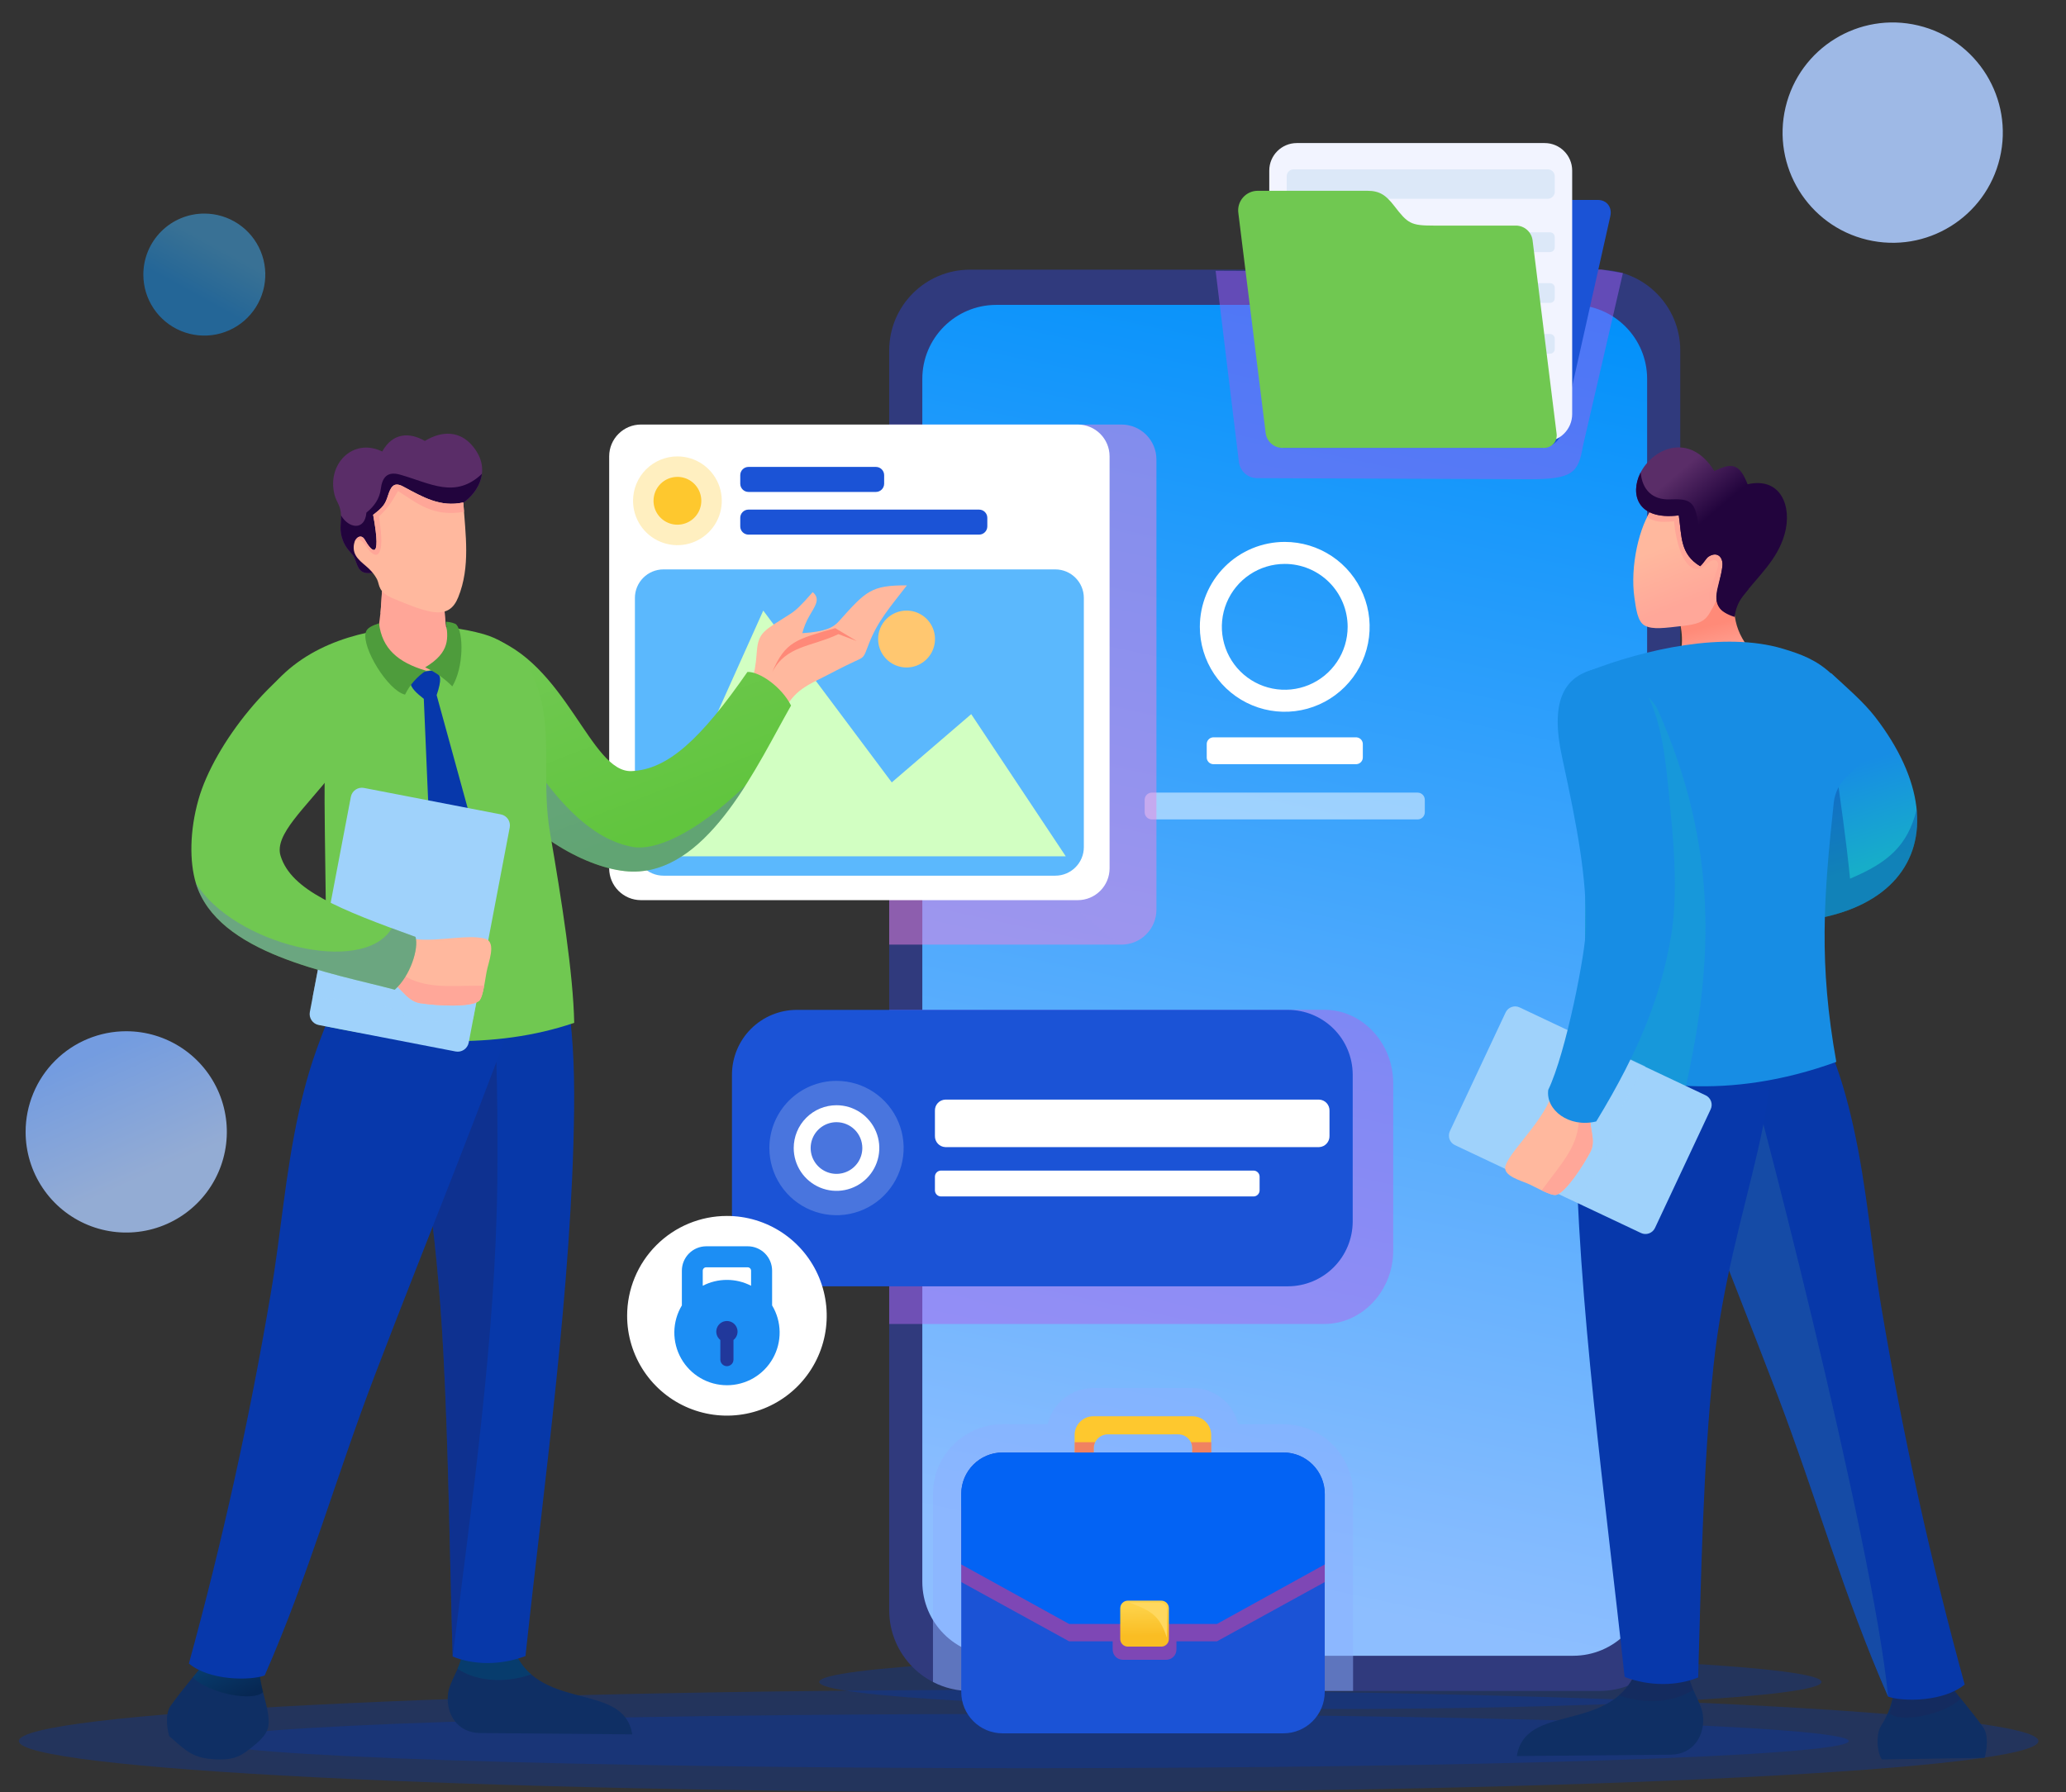<svg width="189" height="164" viewBox="0 0 189 164" fill="none" xmlns="http://www.w3.org/2000/svg">
<rect x="0" y="0" width="189" height="164" fill="#333333" stroke="none"/>
<path style="mix-blend-mode:multiply" opacity="0.35" fill-rule="evenodd" clip-rule="evenodd" d="M94.102 154.628C145.12 154.628 186.479 156.726 186.479 159.314C186.479 161.901 145.126 164 94.102 164C43.078 164 1.723 161.901 1.723 159.314C1.723 156.726 43.082 154.628 94.102 154.628Z" fill="#0738A9"/>
<path style="mix-blend-mode:multiply" opacity="0.35" fill-rule="evenodd" clip-rule="evenodd" d="M94.102 156.833C135.534 156.833 169.129 157.944 169.129 159.314C169.129 160.683 135.54 161.795 94.102 161.795C52.664 161.795 19.076 160.683 19.076 159.314C19.076 157.944 52.668 156.833 94.102 156.833Z" fill="#0738A9"/>
<path style="mix-blend-mode:multiply" opacity="0.35" d="M120.789 156.386C146.109 156.386 166.636 155.275 166.636 153.905C166.636 152.534 146.109 151.424 120.789 151.424C95.468 151.424 74.942 152.534 74.942 153.905C74.942 155.275 95.468 156.386 120.789 156.386Z" fill="#0738A9"/>
<path d="M146.323 24.676H88.732C84.652 24.676 81.344 27.986 81.344 32.07V147.337C81.344 151.42 84.652 154.73 88.732 154.73H146.323C150.404 154.73 153.712 151.42 153.712 147.337V32.07C153.712 27.986 150.404 24.676 146.323 24.676Z" fill="#303A7D"/>
<path d="M143.911 27.898H91.144C87.405 27.898 84.374 30.931 84.374 34.673V144.735C84.374 148.477 87.405 151.51 91.144 151.51H143.911C147.65 151.51 150.681 148.477 150.681 144.735V34.673C150.681 30.931 147.65 27.898 143.911 27.898Z" fill="url(#paint0_linear_9_9)"/>
<path fill-rule="evenodd" clip-rule="evenodd" d="M117.528 49.587C119.064 49.586 120.566 50.042 121.843 50.895C123.121 51.749 124.116 52.963 124.704 54.383C125.293 55.803 125.447 57.366 125.147 58.874C124.848 60.382 124.108 61.767 123.022 62.854C121.936 63.941 120.552 64.681 119.046 64.981C117.539 65.281 115.977 65.127 114.558 64.539C113.139 63.951 111.926 62.955 111.072 61.677C110.219 60.399 109.763 58.896 109.763 57.359C109.763 55.298 110.581 53.321 112.037 51.864C113.493 50.406 115.468 49.587 117.528 49.587ZM117.528 51.601C116.39 51.601 115.278 51.939 114.332 52.572C113.386 53.205 112.648 54.104 112.213 55.157C111.778 56.209 111.664 57.366 111.887 58.483C112.109 59.6 112.657 60.626 113.462 61.431C114.267 62.236 115.292 62.784 116.408 63.006C117.524 63.228 118.681 63.114 119.732 62.678C120.783 62.242 121.682 61.504 122.314 60.557C122.946 59.611 123.284 58.497 123.284 57.359C123.284 56.602 123.135 55.853 122.846 55.155C122.556 54.456 122.132 53.821 121.598 53.286C121.063 52.752 120.429 52.328 119.73 52.038C119.032 51.749 118.284 51.6 117.528 51.601Z" fill="white"/>
<path fill-rule="evenodd" clip-rule="evenodd" d="M110.958 67.472H124.105C124.267 67.485 124.417 67.561 124.523 67.684C124.629 67.808 124.683 67.968 124.672 68.13V69.267C124.682 69.429 124.629 69.589 124.523 69.712C124.417 69.835 124.267 69.912 124.105 69.925H110.958C110.797 69.912 110.647 69.835 110.541 69.712C110.435 69.589 110.382 69.429 110.393 69.267V68.13C110.382 67.968 110.435 67.808 110.541 67.685C110.647 67.562 110.797 67.485 110.958 67.472Z" fill="white"/>
<path opacity="0.5" d="M129.686 72.528H105.372C105.009 72.528 104.714 72.823 104.714 73.187V74.324C104.714 74.687 105.009 74.982 105.372 74.982H129.686C130.049 74.982 130.343 74.687 130.343 74.324V73.187C130.343 72.823 130.049 72.528 129.686 72.528Z" fill="white"/>
<path d="M182.946 14.465C184.231 9.049 180.886 3.615 175.473 2.329C170.061 1.043 164.631 4.391 163.346 9.807C162.061 15.223 165.406 20.657 170.818 21.943C176.231 23.229 181.66 19.881 182.946 14.465Z" fill="url(#paint1_linear_9_9)"/>
<path opacity="0.9" fill-rule="evenodd" clip-rule="evenodd" d="M11.547 94.363C13.368 94.363 15.147 94.903 16.661 95.915C18.174 96.927 19.354 98.365 20.051 100.049C20.747 101.732 20.93 103.584 20.575 105.37C20.219 107.157 19.343 108.798 18.055 110.086C16.768 111.374 15.128 112.252 13.343 112.607C11.557 112.962 9.707 112.78 8.025 112.083C6.343 111.386 4.906 110.205 3.894 108.69C2.883 107.176 2.343 105.395 2.343 103.573C2.343 102.364 2.581 101.166 3.044 100.049C3.506 98.931 4.184 97.916 5.039 97.06C5.894 96.205 6.908 95.527 8.025 95.064C9.142 94.601 10.339 94.363 11.547 94.363Z" fill="url(#paint2_linear_9_9)"/>
<path opacity="0.5" fill-rule="evenodd" clip-rule="evenodd" d="M18.692 19.543C19.795 19.543 20.874 19.87 21.791 20.484C22.709 21.097 23.424 21.969 23.846 22.989C24.268 24.009 24.378 25.132 24.163 26.215C23.948 27.297 23.417 28.292 22.636 29.073C21.856 29.854 20.862 30.386 19.78 30.601C18.698 30.816 17.576 30.706 16.557 30.283C15.537 29.861 14.666 29.145 14.053 28.227C13.44 27.309 13.113 26.23 13.113 25.125C13.113 23.645 13.701 22.225 14.747 21.178C15.793 20.131 17.212 19.543 18.692 19.543Z" fill="url(#paint3_linear_9_9)"/>
<path fill-rule="evenodd" clip-rule="evenodd" d="M153.55 56.143C153.79 57.581 154.214 58.992 153.353 60.908L161.516 60.961C158.759 58.383 158.583 56.84 158.613 54.419L155.563 55.031L153.55 56.143Z" fill="url(#paint4_linear_9_9)"/>
<path fill-rule="evenodd" clip-rule="evenodd" d="M151.227 46.42C149.962 48.071 149.1 51.833 149.521 54.706C149.663 55.674 149.797 56.886 150.463 57.242C151.189 57.636 152.302 57.461 153.988 57.27C156.435 56.992 156.154 56.409 157.434 54.147L159.541 48.919L155.163 44.583L151.227 46.42Z" fill="url(#paint5_linear_9_9)"/>
<path fill-rule="evenodd" clip-rule="evenodd" d="M151.227 46.42C151.016 46.701 150.832 47.001 150.677 47.316C151.359 47.728 151.79 47.833 153.145 47.701C153.235 49.051 153.905 52.43 155.525 52.036C155.813 51.965 156.144 51.575 156.453 51.374C156.831 51.13 157.347 51.256 157.122 51.981C156.514 53.952 155.978 54.32 156.64 55.674C156.837 55.28 157.081 54.777 157.428 54.149L159.535 48.921L155.157 44.585L151.227 46.42Z" fill="#FFA698"/>
<path fill-rule="evenodd" clip-rule="evenodd" d="M153.578 47.161C149.702 47.636 149.145 45.157 150.045 43.318C151.167 41.018 154.574 39.471 156.833 43.105C158.495 42.285 159.137 42.451 159.873 44.313C162.896 43.618 163.977 46.325 163.258 48.877C162.604 51.206 160.864 52.698 159.462 54.511C159.034 55.054 158.657 55.636 158.337 56.249C157.4 55.958 157.189 55.581 157.04 54.903C156.933 54.432 157.463 52.834 157.569 51.792C157.648 51.015 157.13 50.412 156.307 50.928C156.063 51.084 155.913 51.465 155.533 51.809C153.702 50.708 153.857 49.12 153.578 47.161Z" fill="url(#paint6_linear_9_9)"/>
<path fill-rule="evenodd" clip-rule="evenodd" d="M153.578 47.161C149.702 47.636 149.145 45.157 150.045 43.318C150.059 43.286 150.074 43.257 150.09 43.227C150.23 44.816 151.165 45.752 152.757 45.697C154.547 45.636 155.072 45.775 155.383 48.022C155.549 49.204 155.655 49.957 156.392 49.766C157.989 49.35 158.881 50.054 158.893 51.989C158.893 52.946 159.261 53.656 159.948 53.908C159.783 54.105 159.621 54.302 159.462 54.511C159.031 55.075 158.763 55.746 158.686 56.452C155.917 55.589 157.372 53.737 157.569 51.792C157.648 51.015 157.13 50.412 156.307 50.928C156.063 51.084 155.913 51.465 155.533 51.809C153.702 50.708 153.857 49.12 153.578 47.161Z" fill="#22043D"/>
<path fill-rule="evenodd" clip-rule="evenodd" d="M167.502 61.586C168.983 62.949 170.491 64.246 171.543 65.606C180.382 77.053 173.821 87.619 153.489 83.55C155.761 69.312 158.381 72.684 167.502 61.586Z" fill="url(#paint7_linear_9_9)"/>
<g style="mix-blend-mode:multiply" opacity="0.35">
<path fill-rule="evenodd" clip-rule="evenodd" d="M175.337 74.079C176.06 81.542 168.559 86.567 153.479 83.55C155.22 72.641 157.166 72.069 162.083 67.407L167.913 70.02C168.398 73.522 168.898 76.879 169.243 80.403C172.706 78.943 174.504 77.413 175.337 74.079Z" fill="#053297"/>
</g>
<path fill-rule="evenodd" clip-rule="evenodd" d="M181.552 160.849L172.177 160.999C171.71 160.479 171.586 158.691 172.076 157.925C172.768 156.847 173.185 155.694 173.232 154.622L176.759 154.783L178.279 154.068C178.963 154.965 180.41 156.616 181.43 158.072C181.93 158.788 181.773 160.086 181.552 160.849Z" fill="#0F2F64"/>
<g style="mix-blend-mode:multiply" opacity="0.3">
<path fill-rule="evenodd" clip-rule="evenodd" d="M172.88 156.784C173.072 156.075 173.19 155.349 173.232 154.616L176.759 154.778L178.279 154.062C178.549 154.415 178.935 154.884 179.368 155.414C177.992 156.89 173.778 157.712 172.88 156.784Z" fill="#1E2353"/>
</g>
<path fill-rule="evenodd" clip-rule="evenodd" d="M166.366 93.165C167.227 95.772 168.359 97.742 169.544 103.073C170.834 108.868 171.2 114.331 172.167 119.963C174.113 131.476 176.637 142.883 179.731 154.141C177.825 155.729 174.089 155.731 172.727 155.249C168.65 145.971 166.144 136.922 162.556 127.514C157.633 114.626 152.276 101.719 148.021 89.481L166.366 93.165Z" fill="#0738A9"/>
<path style="mix-blend-mode:multiply" opacity="0.5" fill-rule="evenodd" clip-rule="evenodd" d="M158.566 92.987C160.492 98.822 171.317 140.908 172.73 155.258C168.654 145.981 166.147 136.932 162.56 127.524C157.637 114.636 152.28 101.729 148.025 89.491L158.566 92.987Z" fill="url(#paint8_linear_9_9)"/>
<path fill-rule="evenodd" clip-rule="evenodd" d="M154.474 153.308C154.763 154.746 155.64 155.842 155.778 156.898C156.016 158.717 154.968 160.544 152.824 160.563L138.764 160.687C139.508 155.881 147.034 158.545 149.549 153.217L152.822 153.4L154.474 153.308Z" fill="#0F2F64"/>
<g style="mix-blend-mode:multiply" opacity="0.3">
<path fill-rule="evenodd" clip-rule="evenodd" d="M154.474 153.308C154.57 153.757 154.713 154.196 154.899 154.616C153.582 155.53 151.04 156.149 148.098 155.138C148.708 154.605 149.2 153.951 149.543 153.217L152.816 153.4L154.474 153.308Z" fill="#1E2353"/>
</g>
<path fill-rule="evenodd" clip-rule="evenodd" d="M144.84 91.965C144.265 95.413 144.078 98.7 144.128 102.988C144.307 119.102 146.896 137.35 148.621 153.447C150.915 154.328 153.44 154.281 155.35 153.495C155.628 144.174 155.789 134.264 156.744 125.092C158.331 109.854 164.582 99.179 160.927 90.213L150.049 89.844L144.84 91.965Z" fill="#0738AB"/>
<path fill-rule="evenodd" clip-rule="evenodd" d="M170.034 64.932C173.305 70.343 168.242 69.569 167.758 73.415C166.821 82.19 166.379 88.195 167.988 97.169C158.05 100.773 149.921 99.431 144.476 97.228C145.563 90.331 144.326 73.51 146.087 67.121C147.113 63.397 142.542 62.504 145.348 61.406C150.486 59.408 157.754 57.765 163.087 59.357C164.788 59.865 166.183 60.391 167.543 61.664C168.37 62.445 169.199 63.558 170.034 64.932Z" fill="url(#paint9_linear_9_9)"/>
<g style="mix-blend-mode:multiply" opacity="0.35">
<path fill-rule="evenodd" clip-rule="evenodd" d="M154.234 99.362C150.884 99.2 147.586 98.479 144.474 97.228C145.561 90.331 144.325 73.51 146.085 67.121C147.111 63.397 142.828 63.101 145.632 62.011C147.227 61.391 150.829 63.085 151.664 64.967C157.188 77.431 156.754 88.019 154.234 99.362Z" fill="#17ACC8"/>
</g>
<path fill-rule="evenodd" clip-rule="evenodd" d="M132.637 103.506L137.736 92.642C137.844 92.412 138.039 92.234 138.278 92.148C138.518 92.061 138.781 92.073 139.012 92.181L156.035 100.227C156.265 100.336 156.442 100.531 156.528 100.77C156.615 101.008 156.603 101.272 156.496 101.502L151.398 112.368C151.289 112.598 151.094 112.775 150.855 112.861C150.615 112.947 150.352 112.935 150.122 112.827L133.098 104.783C132.868 104.674 132.691 104.479 132.605 104.24C132.519 104.001 132.53 103.737 132.637 103.506Z" fill="#9FD2FB"/>
<g style="mix-blend-mode:multiply" opacity="0.5">
<path fill-rule="evenodd" clip-rule="evenodd" d="M145.595 95.253L150.508 97.575C149.297 99.545 148.206 101.362 147.322 103.522C147.334 105.099 146.869 106.774 143.927 109.86L140.825 108.393L142.83 105.721L145.595 95.253Z" fill="#9FD2FB"/>
</g>
<path fill-rule="evenodd" clip-rule="evenodd" d="M139.976 108.401C141.325 109.081 142.04 109.432 142.385 109.331C143.257 109.077 144.803 106.705 145.498 105.39C146.112 104.208 145.14 102.828 145.64 102.019C144.927 100.836 143.448 99.08 142.221 99.063C141.936 101.991 138.297 105.022 137.732 106.649C137.391 107.627 139.268 108.053 139.976 108.401Z" fill="url(#paint10_linear_9_9)"/>
<path fill-rule="evenodd" clip-rule="evenodd" d="M141.04 108.927C141.729 109.253 142.148 109.4 142.389 109.322C143.261 109.069 144.807 106.695 145.502 105.38C146.116 104.198 145.144 102.819 145.644 102.009C144.931 100.826 145.644 102.093 144.425 102.074C144.553 104.803 142.812 106.46 141.04 108.927Z" fill="url(#paint11_linear_9_9)"/>
<path fill-rule="evenodd" clip-rule="evenodd" d="M152.834 74.398C153.257 78.426 153.399 82.5 152.883 85.58C151.991 90.92 150.083 95.959 146.026 102.616C143.537 103.228 141.377 101.559 141.637 99.723C143.253 96.373 145.079 87.095 145.093 84.803C145.124 80.208 144.348 75.949 142.909 69.324C141.779 64.177 143.106 62.076 145.542 61.324C152.068 59.318 152.369 69.961 152.834 74.398Z" fill="url(#paint12_linear_9_9)"/>
<path style="mix-blend-mode:multiply" opacity="0.5" fill-rule="evenodd" clip-rule="evenodd" d="M81.344 38.847H102.601C103.447 38.848 104.257 39.185 104.855 39.783C105.452 40.381 105.789 41.191 105.791 42.037V83.251C105.789 84.095 105.452 84.904 104.855 85.501C104.258 86.099 103.449 86.435 102.605 86.437H81.344V38.847Z" fill="url(#paint13_linear_9_9)"/>
<path d="M98.594 38.847H58.641C57.032 38.847 55.728 40.152 55.728 41.761V79.453C55.728 81.063 57.032 82.368 58.641 82.368H98.594C100.202 82.368 101.506 81.063 101.506 79.453V41.761C101.506 40.152 100.202 38.847 98.594 38.847Z" fill="white"/>
<path opacity="0.3" fill-rule="evenodd" clip-rule="evenodd" d="M61.971 41.763C62.773 41.763 63.558 42.002 64.226 42.448C64.893 42.894 65.413 43.529 65.721 44.271C66.028 45.013 66.108 45.83 65.951 46.618C65.794 47.406 65.408 48.129 64.84 48.697C64.272 49.265 63.549 49.652 62.761 49.808C61.974 49.965 61.158 49.884 60.416 49.576C59.675 49.269 59.041 48.748 58.595 48.08C58.15 47.411 57.912 46.626 57.912 45.823C57.912 45.289 58.017 44.761 58.221 44.269C58.425 43.776 58.724 43.329 59.101 42.952C59.478 42.575 59.925 42.276 60.418 42.072C60.91 41.868 61.438 41.763 61.971 41.763Z" fill="#FEC82E"/>
<path fill-rule="evenodd" clip-rule="evenodd" d="M61.971 43.637C62.403 43.637 62.826 43.766 63.185 44.006C63.545 44.246 63.825 44.588 63.99 44.988C64.156 45.388 64.199 45.828 64.114 46.252C64.03 46.676 63.822 47.066 63.516 47.372C63.21 47.678 62.82 47.886 62.396 47.97C61.972 48.054 61.532 48.011 61.133 47.845C60.733 47.679 60.392 47.398 60.152 47.038C59.912 46.678 59.785 46.255 59.785 45.823C59.785 45.536 59.842 45.251 59.951 44.986C60.061 44.721 60.222 44.48 60.425 44.277C60.628 44.074 60.869 43.913 61.134 43.803C61.4 43.693 61.684 43.637 61.971 43.637Z" fill="#FEC82E"/>
<path d="M80.129 42.725H68.473C68.056 42.725 67.719 43.063 67.719 43.48V44.26C67.719 44.677 68.056 45.015 68.473 45.015H80.129C80.545 45.015 80.883 44.677 80.883 44.26V43.48C80.883 43.063 80.545 42.725 80.129 42.725Z" fill="#1B53D6"/>
<path d="M89.567 46.631H68.473C68.056 46.631 67.719 46.969 67.719 47.385V48.166C67.719 48.583 68.056 48.92 68.473 48.92H89.567C89.984 48.92 90.321 48.583 90.321 48.166V47.385C90.321 46.969 89.984 46.631 89.567 46.631Z" fill="#1B53D6"/>
<path opacity="0.7" d="M96.538 52.103H60.695C59.252 52.103 58.082 53.274 58.082 54.718V77.514C58.082 78.958 59.252 80.129 60.695 80.129H96.538C97.981 80.129 99.151 78.958 99.151 77.514V54.718C99.151 53.274 97.981 52.103 96.538 52.103Z" fill="#169AFC"/>
<path fill-rule="evenodd" clip-rule="evenodd" d="M69.824 55.871L81.58 71.592L88.848 65.348L97.499 78.359H59.732L69.824 55.871Z" fill="#D2FFC2"/>
<path fill-rule="evenodd" clip-rule="evenodd" d="M82.933 55.871C83.448 55.871 83.951 56.024 84.378 56.31C84.806 56.596 85.139 57.002 85.336 57.478C85.533 57.954 85.585 58.477 85.484 58.982C85.384 59.487 85.136 59.951 84.772 60.315C84.409 60.679 83.945 60.927 83.441 61.027C82.936 61.128 82.413 61.076 81.938 60.879C81.462 60.682 81.056 60.348 80.77 59.92C80.484 59.492 80.332 58.989 80.332 58.474C80.332 58.132 80.399 57.794 80.529 57.478C80.66 57.162 80.852 56.875 81.093 56.633C81.335 56.391 81.622 56.199 81.937 56.069C82.253 55.938 82.591 55.871 82.933 55.871Z" fill="#FFC770"/>
<path style="mix-blend-mode:multiply" opacity="0.5" fill-rule="evenodd" clip-rule="evenodd" d="M139.884 43.848L114.942 43.752C114.547 43.737 114.169 43.583 113.876 43.317C113.583 43.051 113.393 42.69 113.339 42.297L112.813 37.984L111.207 24.781L136.855 24.895L146.457 24.658L148.466 24.984L144.799 40.855C144.388 43.249 143.872 43.864 139.884 43.848Z" fill="url(#paint14_linear_9_9)"/>
<path fill-rule="evenodd" clip-rule="evenodd" d="M122.514 18.295H146.172C146.983 18.295 147.497 18.959 147.316 19.771L142.891 39.509C142.788 39.916 142.556 40.279 142.231 40.544C141.906 40.809 141.504 40.963 141.085 40.983H117.427C116.618 40.983 116.102 40.319 116.285 39.509L120.71 19.769C120.813 19.363 121.044 19 121.369 18.734C121.694 18.469 122.095 18.315 122.514 18.295Z" fill="#1B53D6"/>
<path d="M141.306 13.091H118.633C117.242 13.091 116.114 14.219 116.114 15.611V37.891C116.114 39.283 117.242 40.411 118.633 40.411H141.306C142.697 40.411 143.825 39.283 143.825 37.891V15.611C143.825 14.219 142.697 13.091 141.306 13.091Z" fill="#F2F4FF"/>
<path d="M141.595 15.497H118.343C117.993 15.497 117.709 15.781 117.709 16.132V17.552C117.709 17.903 117.993 18.187 118.343 18.187H141.595C141.945 18.187 142.229 17.903 142.229 17.552V16.132C142.229 15.781 141.945 15.497 141.595 15.497Z" fill="#DCE8F8"/>
<path d="M141.802 21.259H118.136C117.9 21.259 117.709 21.451 117.709 21.687V22.639C117.709 22.875 117.9 23.066 118.136 23.066H141.802C142.038 23.066 142.229 22.875 142.229 22.639V21.687C142.229 21.451 142.038 21.259 141.802 21.259Z" fill="#DCE8F8"/>
<path d="M141.802 25.91H118.136C117.9 25.91 117.709 26.101 117.709 26.337V27.289C117.709 27.525 117.9 27.717 118.136 27.717H141.802C142.038 27.717 142.229 27.525 142.229 27.289V26.337C142.229 26.101 142.038 25.91 141.802 25.91Z" fill="#DCE8F8"/>
<path d="M141.802 30.56H118.136C117.9 30.56 117.709 30.752 117.709 30.988V31.94C117.709 32.176 117.9 32.367 118.136 32.367H141.802C142.038 32.367 142.229 32.176 142.229 31.94V30.988C142.229 30.752 142.038 30.56 141.802 30.56Z" fill="#DCE8F8"/>
<path fill-rule="evenodd" clip-rule="evenodd" d="M131.151 20.642H138.712C139.076 20.652 139.425 20.791 139.696 21.032C139.968 21.274 140.146 21.604 140.199 21.965L142.397 39.661C142.422 39.826 142.411 39.995 142.365 40.157C142.318 40.317 142.237 40.466 142.126 40.592C142.016 40.718 141.879 40.819 141.726 40.886C141.572 40.954 141.406 40.987 141.239 40.983H117.276C116.912 40.973 116.563 40.835 116.292 40.593C116.02 40.351 115.842 40.021 115.789 39.661L115.302 35.731L113.591 21.959L113.29 19.525C113.25 19.266 113.266 19.002 113.339 18.75C113.412 18.499 113.539 18.266 113.712 18.069C113.884 17.872 114.097 17.715 114.337 17.61C114.576 17.504 114.836 17.452 115.098 17.458H125.089C126.226 17.458 126.791 17.872 127.531 18.822C128.788 20.453 129.044 20.642 131.151 20.642Z" fill="#70C851"/>
<path style="mix-blend-mode:multiply" opacity="0.5" fill-rule="evenodd" clip-rule="evenodd" d="M127.453 99.126V114.423C127.453 118.118 124.613 121.149 121.151 121.149H81.344V92.4H121.151C124.621 92.4 127.453 95.427 127.453 99.126Z" fill="url(#paint15_linear_9_9)"/>
<path fill-rule="evenodd" clip-rule="evenodd" d="M123.747 98.32V111.781C123.741 113.348 123.118 114.85 122.011 115.959C120.905 117.068 119.405 117.695 117.839 117.703H72.868C71.302 117.695 69.802 117.069 68.695 115.959C67.589 114.85 66.965 113.348 66.961 111.781V98.32C66.967 96.754 67.592 95.254 68.698 94.147C69.805 93.04 71.304 92.415 72.868 92.408H117.831C119.397 92.412 120.898 93.037 122.006 94.144C123.114 95.251 123.74 96.752 123.747 98.32Z" fill="url(#paint16_linear_9_9)"/>
<path fill-rule="evenodd" clip-rule="evenodd" d="M86.477 100.619H120.676C120.806 100.624 120.934 100.655 121.051 100.709C121.169 100.763 121.275 100.84 121.363 100.936C121.451 101.031 121.52 101.143 121.564 101.265C121.609 101.387 121.629 101.516 121.624 101.646V103.94C121.632 104.201 121.538 104.455 121.36 104.647C121.183 104.84 120.938 104.954 120.676 104.966H86.477C86.216 104.955 85.97 104.84 85.792 104.648C85.615 104.456 85.52 104.201 85.528 103.94V101.646C85.523 101.516 85.543 101.386 85.588 101.264C85.632 101.142 85.701 101.03 85.789 100.935C85.877 100.839 85.984 100.762 86.102 100.708C86.22 100.654 86.348 100.624 86.477 100.619Z" fill="white"/>
<path d="M114.671 107.113H86.088C85.779 107.113 85.528 107.363 85.528 107.672V108.922C85.528 109.231 85.779 109.481 86.088 109.481H114.671C114.979 109.481 115.23 109.231 115.23 108.922V107.672C115.23 107.363 114.979 107.113 114.671 107.113Z" fill="white"/>
<path opacity="0.2" fill-rule="evenodd" clip-rule="evenodd" d="M76.523 98.905C77.738 98.905 78.926 99.265 79.936 99.94C80.946 100.615 81.734 101.575 82.199 102.698C82.664 103.821 82.786 105.057 82.549 106.249C82.313 107.442 81.728 108.537 80.869 109.397C80.01 110.256 78.916 110.842 77.724 111.079C76.533 111.317 75.298 111.195 74.175 110.73C73.053 110.265 72.094 109.477 71.418 108.466C70.744 107.455 70.383 106.267 70.383 105.051C70.383 104.244 70.542 103.445 70.85 102.699C71.159 101.954 71.611 101.276 72.181 100.705C72.751 100.135 73.428 99.682 74.173 99.373C74.918 99.064 75.717 98.905 76.523 98.905Z" fill="white"/>
<path fill-rule="evenodd" clip-rule="evenodd" d="M76.523 101.134C77.297 101.133 78.054 101.363 78.698 101.793C79.342 102.223 79.844 102.835 80.141 103.551C80.438 104.267 80.516 105.054 80.365 105.814C80.214 106.574 79.841 107.273 79.294 107.821C78.746 108.369 78.049 108.742 77.289 108.893C76.53 109.045 75.743 108.967 75.027 108.671C74.312 108.374 73.7 107.872 73.27 107.228C72.84 106.584 72.61 105.826 72.61 105.051C72.61 104.013 73.022 103.016 73.756 102.282C74.49 101.547 75.485 101.134 76.523 101.134ZM76.523 102.685C76.055 102.685 75.599 102.823 75.21 103.083C74.822 103.343 74.519 103.712 74.34 104.144C74.161 104.576 74.114 105.052 74.205 105.511C74.296 105.969 74.522 106.391 74.852 106.721C75.183 107.052 75.603 107.277 76.062 107.369C76.52 107.46 76.995 107.413 77.427 107.234C77.859 107.055 78.228 106.752 78.488 106.363C78.747 105.974 78.886 105.517 78.886 105.049C78.886 104.422 78.637 103.821 78.194 103.377C77.751 102.934 77.15 102.685 76.523 102.685Z" fill="white"/>
<path fill-rule="evenodd" clip-rule="evenodd" d="M66.498 111.265C68.304 111.264 70.069 111.8 71.571 112.803C73.072 113.807 74.243 115.234 74.934 116.903C75.625 118.573 75.806 120.41 75.454 122.182C75.102 123.954 74.232 125.582 72.955 126.86C71.678 128.138 70.052 129.008 68.281 129.361C66.509 129.713 64.674 129.532 63.005 128.84C61.337 128.149 59.911 126.977 58.908 125.475C57.906 123.972 57.37 122.205 57.371 120.398C57.371 117.976 58.333 115.653 60.045 113.94C61.756 112.228 64.077 111.265 66.498 111.265Z" fill="white"/>
<path fill-rule="evenodd" clip-rule="evenodd" d="M66.498 117.117C67.267 117.116 68.026 117.3 68.709 117.653V116.274C68.708 116.192 68.675 116.114 68.618 116.056C68.56 115.998 68.482 115.966 68.4 115.965H64.597C64.516 115.966 64.438 115.998 64.38 116.056C64.322 116.114 64.289 116.192 64.288 116.274V117.653C64.971 117.3 65.729 117.116 66.498 117.117ZM70.633 119.451C71.073 120.182 71.31 121.017 71.322 121.87C71.333 122.724 71.118 123.565 70.698 124.308C70.279 125.051 69.669 125.669 68.933 126.099C68.196 126.529 67.358 126.755 66.506 126.755C65.653 126.755 64.815 126.529 64.079 126.099C63.342 125.669 62.733 125.051 62.313 124.308C61.893 123.565 61.678 122.724 61.689 121.87C61.701 121.017 61.939 120.182 62.378 119.451V116.268C62.38 115.678 62.616 115.112 63.033 114.695C63.45 114.278 64.016 114.043 64.605 114.041H68.408C68.998 114.042 69.563 114.277 69.98 114.695C70.397 115.112 70.632 115.678 70.633 116.268V119.451Z" fill="url(#paint17_linear_9_9)"/>
<path fill-rule="evenodd" clip-rule="evenodd" d="M66.498 120.879C66.7 120.878 66.898 120.941 67.063 121.058C67.228 121.175 67.352 121.341 67.418 121.532C67.485 121.723 67.49 121.93 67.433 122.125C67.376 122.319 67.26 122.49 67.1 122.615V124.409C67.1 124.568 67.036 124.721 66.923 124.834C66.81 124.947 66.657 125.011 66.498 125.012C66.338 125.011 66.186 124.947 66.073 124.834C65.96 124.721 65.897 124.568 65.897 124.409V122.615C65.738 122.49 65.622 122.319 65.565 122.125C65.508 121.931 65.513 121.724 65.579 121.533C65.645 121.342 65.769 121.176 65.934 121.059C66.098 120.942 66.296 120.879 66.498 120.879Z" fill="#21389B"/>
<path style="mix-blend-mode:multiply" opacity="0.5" fill-rule="evenodd" clip-rule="evenodd" d="M95.845 130.32C96.068 129.378 96.603 128.538 97.362 127.936C98.121 127.335 99.061 127.007 100.029 127.006H109.088C110.056 127.007 110.996 127.335 111.756 127.936C112.515 128.537 113.05 129.377 113.274 130.32H117.409C119.098 130.323 120.717 130.996 121.911 132.191C123.105 133.386 123.778 135.005 123.782 136.695V154.73H88.73C87.553 154.731 86.393 154.448 85.349 153.905V136.695C85.352 135.005 86.024 133.385 87.219 132.19C88.413 130.995 90.032 130.323 91.721 130.32H95.845Z" fill="url(#paint18_linear_9_9)"/>
<path d="M117.403 132.908H91.721C89.631 132.908 87.936 134.604 87.936 136.695V154.821C87.936 156.913 89.631 158.608 91.721 158.608H117.403C119.494 158.608 121.188 156.913 121.188 154.821V136.695C121.188 134.604 119.494 132.908 117.403 132.908Z" fill="#1B53D6"/>
<g style="mix-blend-mode:multiply" opacity="0.5">
<path fill-rule="evenodd" clip-rule="evenodd" d="M91.721 134.565H117.409C118.41 134.566 119.37 134.962 120.079 135.669C120.788 136.375 121.189 137.334 121.194 138.335V144.763L111.328 150.188H107.622V150.915C107.628 151.163 107.536 151.403 107.366 151.584C107.196 151.764 106.962 151.87 106.715 151.879H102.695C102.448 151.871 102.213 151.765 102.043 151.584C101.873 151.404 101.781 151.163 101.788 150.915V150.188H97.804L87.936 144.763V138.335C87.942 137.334 88.343 136.375 89.052 135.669C89.761 134.962 90.721 134.566 91.721 134.565Z" fill="#E23B93"/>
</g>
<path fill-rule="evenodd" clip-rule="evenodd" d="M100.03 129.595H109.088C109.542 129.596 109.977 129.777 110.298 130.098C110.619 130.419 110.8 130.854 110.801 131.308V134.23C104.458 137.732 104.647 137.732 98.307 134.23V131.306C98.308 130.852 98.489 130.417 98.81 130.096C99.131 129.775 99.566 129.594 100.02 129.593L100.03 129.595ZM101.377 131.251C101.038 131.241 100.71 131.367 100.463 131.599C100.216 131.831 100.071 132.151 100.059 132.49V134.599C104.907 137.117 104.218 137.117 109.066 134.599V132.488C109.055 132.15 108.91 131.829 108.664 131.597C108.418 131.365 108.089 131.24 107.751 131.249L101.377 131.251Z" fill="#FEC82E"/>
<g style="mix-blend-mode:multiply" opacity="0.5">
<path fill-rule="evenodd" clip-rule="evenodd" d="M110.811 131.968V134.23C104.468 137.732 104.657 137.732 98.316 134.23V131.968H100.183C100.102 132.13 100.059 132.309 100.059 132.49V134.598C104.907 137.117 104.218 137.117 109.066 134.598V132.488C109.066 132.307 109.025 132.128 108.944 131.966L110.811 131.968Z" fill="#E23B93"/>
</g>
<path fill-rule="evenodd" clip-rule="evenodd" d="M91.721 132.908H117.409C118.412 132.91 119.373 133.31 120.083 134.02C120.792 134.73 121.191 135.692 121.194 136.695V143.151L111.328 148.6H97.804L87.936 143.151V136.695C87.939 135.692 88.339 134.73 89.048 134.021C89.757 133.311 90.718 132.911 91.721 132.908Z" fill="url(#paint19_linear_9_9)"/>
<path d="M106.236 146.468H103.174C102.792 146.468 102.481 146.778 102.481 147.161V149.979C102.481 150.362 102.792 150.673 103.174 150.673H106.236C106.619 150.673 106.93 150.362 106.93 149.979V147.161C106.93 146.778 106.619 146.468 106.236 146.468Z" fill="url(#paint20_linear_9_9)"/>
<path fill-rule="evenodd" clip-rule="evenodd" d="M103.3 146.641H106.112C106.28 146.642 106.441 146.709 106.56 146.829C106.679 146.948 106.746 147.109 106.746 147.277V149.863C106.104 147.813 105.242 147.35 103.3 146.641Z" fill="#FFD85E"/>
<path fill-rule="evenodd" clip-rule="evenodd" d="M69.235 59.637C69.369 57.816 69.928 57.702 72.295 56.178C72.79 55.863 73.26 55.435 74.347 54.182C75.103 54.809 74.544 55.477 74.02 56.399C73.746 56.882 73.536 57.4 73.396 57.938C75.529 57.808 76.249 57.408 76.744 56.848C79.233 54.068 79.686 53.553 82.965 53.563C81.43 55.556 80.28 56.836 79.479 58.927C78.987 60.212 79.085 60.11 78.201 60.516C76.998 61.065 75.978 61.641 74.853 62.194C72.331 63.428 72.396 64.057 70.759 66.374L67.638 64.591C68.739 62.252 69.042 62.226 69.235 59.637Z" fill="url(#paint21_linear_9_9)"/>
<path fill-rule="evenodd" clip-rule="evenodd" d="M70.635 61.526C71.837 58.683 72.851 58.502 76.407 57.477L78.376 58.659L76.702 58.025C74.251 59.197 71.886 59.055 70.635 61.526Z" fill="#FF8978"/>
<path fill-rule="evenodd" clip-rule="evenodd" d="M44.673 58.249C51.802 60.555 54.009 70.719 57.776 70.56C61.091 70.414 64.096 67.655 68.377 61.485C69.466 61.44 71.49 62.829 72.366 64.561C69.342 69.856 65.011 79.524 58.188 79.753C54.643 79.871 49.165 77.045 45.879 72.767C40.29 65.487 41.968 65.608 44.673 58.249Z" fill="url(#paint22_linear_9_9)"/>
<g style="mix-blend-mode:multiply" opacity="0.35">
<path fill-rule="evenodd" clip-rule="evenodd" d="M45.89 65.235C50.372 73.384 54.161 76.811 57.869 77.498C59.806 77.859 63.481 76.456 68.209 71.866C65.625 75.922 62.376 79.613 58.188 79.749C54.643 79.867 49.165 77.041 45.878 72.763L45.89 65.235Z" fill="#6266D7"/>
</g>
<path fill-rule="evenodd" clip-rule="evenodd" d="M15.476 158.859C17.124 160.305 17.681 160.906 19.808 160.991C21.545 161.062 22.138 160.611 23.132 159.809C24.239 158.92 24.585 158.36 24.58 157.556C24.566 156.019 23.792 154.62 23.709 152.695L20.22 152.854L18.713 152.147C18.038 153.034 16.606 154.667 15.598 156.108C15.104 156.821 15.259 158.106 15.476 158.859Z" fill="#0F2F64"/>
<path style="mix-blend-mode:multiply" opacity="0.5" fill-rule="evenodd" clip-rule="evenodd" d="M24.07 154.837C23.88 154.137 23.763 153.42 23.721 152.697L20.232 152.856L18.725 152.149C18.459 152.498 18.077 152.963 17.648 153.485C19.001 154.939 23.172 155.755 24.07 154.837Z" fill="url(#paint23_linear_9_9)"/>
<path fill-rule="evenodd" clip-rule="evenodd" d="M42.277 151.406C41.991 152.829 41.125 153.914 40.989 154.953C40.753 156.752 41.788 158.561 43.917 158.581L57.834 158.703C57.097 153.946 49.657 156.585 47.158 151.309L43.919 151.491L42.277 151.406Z" fill="#0F2F64"/>
<path style="mix-blend-mode:multiply" opacity="0.5" fill-rule="evenodd" clip-rule="evenodd" d="M42.277 151.406C42.182 151.851 42.041 152.285 41.857 152.701C43.161 153.605 45.677 154.218 48.59 153.217C47.985 152.69 47.497 152.042 47.158 151.315L43.919 151.496L42.277 151.406Z" fill="url(#paint24_linear_9_9)"/>
<path fill-rule="evenodd" clip-rule="evenodd" d="M51.811 90.682C52.38 94.095 52.566 97.346 52.518 101.591C52.341 117.539 49.777 135.6 48.072 151.534C45.799 152.405 43.303 152.36 41.41 151.579C41.136 142.355 41.038 132.847 40.557 123.731C39.951 112.25 38.505 103.268 35.885 88.938L46.652 88.573L51.811 90.682Z" fill="#0738A9"/>
<g style="mix-blend-mode:multiply" opacity="0.3">
<path fill-rule="evenodd" clip-rule="evenodd" d="M44.971 90.682C45.534 94.095 45.534 103.914 45.495 108.165C45.335 122.385 43.159 137.505 41.41 151.579C41.137 142.355 41.038 132.847 40.558 123.731C40.026 113.681 38.852 105.538 36.816 94.049L44.971 90.682Z" fill="#1E2353"/>
</g>
<path fill-rule="evenodd" clip-rule="evenodd" d="M30.509 91.868C29.656 94.45 28.54 96.4 27.358 101.676C26.082 107.41 25.72 112.817 24.763 118.392C22.838 129.787 20.34 141.077 17.28 152.22C19.166 153.796 22.863 153.796 24.213 153.315C28.246 144.134 30.727 135.176 34.28 125.867C39.144 113.111 44.453 100.336 48.655 88.216L30.509 91.868Z" fill="#0738AB"/>
<path fill-rule="evenodd" clip-rule="evenodd" d="M29.698 70.694C29.633 77.618 30.05 87.097 29.652 93.868C37.181 95.482 45.254 96.075 52.53 93.594C52.438 89.101 51.386 82.401 50.317 76.198C49.583 71.947 50.388 67.921 49.529 64.159C48.769 60.839 46.922 58.805 44.258 58.031C42.262 57.469 40.189 57.233 38.118 57.329C33.447 57.516 28.156 58.809 24.818 62.87C20.6 67.535 25.619 74.576 29.698 70.694Z" fill="url(#paint25_linear_9_9)"/>
<path fill-rule="evenodd" clip-rule="evenodd" d="M34.944 54.084C34.898 55.405 34.761 56.722 34.534 58.025C35.152 60.192 37.177 61.619 39.189 61.347C40.924 61.113 41.377 58.768 40.784 57.317C40.705 56.651 40.659 55.98 40.646 55.309L36.267 54.03L34.944 54.084Z" fill="#FFA698"/>
<path fill-rule="evenodd" clip-rule="evenodd" d="M34.944 54.084C34.922 54.501 34.843 55.691 34.816 56.07C36.082 58.73 39.64 59.294 40.859 57.991C40.774 57.286 40.662 56.021 40.646 55.317L36.267 54.038L34.944 54.084Z" fill="url(#paint26_linear_9_9)"/>
<path fill-rule="evenodd" clip-rule="evenodd" d="M34.258 52.385C33.133 52.598 32.846 52.217 32.586 51.467C32.326 50.716 32.34 50.905 31.861 50.314C31.653 50.056 31.486 49.768 31.367 49.459C31.005 48.505 31.214 47.927 31.198 47.192C31.18 46.282 30.786 45.937 30.623 45.348C29.835 42.492 32.291 40.004 34.965 41.316C35.932 39.576 37.468 39.542 38.866 40.346C40.498 39.361 42.066 39.468 43.172 40.74C45.319 43.204 43.308 45.667 41.831 46.317L37.133 49.667L34.258 52.385Z" fill="url(#paint27_linear_9_9)"/>
<path fill-rule="evenodd" clip-rule="evenodd" d="M34.258 52.385C33.134 52.598 32.846 52.217 32.586 51.467C32.326 50.716 32.34 50.905 31.862 50.314C31.653 50.056 31.486 49.768 31.367 49.459C31.005 48.505 31.214 47.927 31.198 47.192V47.161C31.895 48.361 33.38 48.593 33.52 46.907C34.256 46.316 34.731 45.602 34.833 44.757C34.963 43.687 35.424 43.096 36.605 43.434C39.378 44.223 41.647 45.671 44.088 43.359C43.913 44.761 42.767 45.894 41.834 46.316L37.135 49.666L34.258 52.385Z" fill="#22043D"/>
<path fill-rule="evenodd" clip-rule="evenodd" d="M42.383 45.978C42.58 48.889 43.049 51.87 41.92 54.649C41.511 55.654 40.857 56.279 39.29 55.942C38.205 55.709 37.07 55.213 36.064 54.803C34.536 54.182 34.758 53.569 34.501 53.029C34.366 52.767 34.198 52.524 34.002 52.304C33.4 51.597 32.394 51.169 32.356 50.168C32.321 49.248 33.014 48.755 33.368 49.38C33.862 50.261 34.989 51.744 34.138 47.104C35.066 46.402 35.245 46.118 35.489 45.364C35.733 44.609 35.987 44.039 36.867 44.51C38.693 45.49 40.264 46.432 42.383 45.978Z" fill="url(#paint28_linear_9_9)"/>
<path fill-rule="evenodd" clip-rule="evenodd" d="M42.383 45.978C42.403 46.262 42.426 46.548 42.448 46.832C39.624 47.319 38.21 46.075 36.409 44.928C35.761 46.036 35.595 46.359 34.676 47.255C34.697 47.579 35.034 49.368 34.806 50.247C34.62 50.962 34.239 50.86 33.821 50.424C33.543 50.135 32.935 48.824 32.415 49.654C32.59 49.09 33.083 48.885 33.364 49.384C33.858 50.264 34.985 51.748 34.134 47.108C35.062 46.406 35.241 46.122 35.485 45.368C35.729 44.613 35.983 44.043 36.864 44.514C38.693 45.49 40.264 46.432 42.383 45.978Z" fill="#FFA698"/>
<path fill-rule="evenodd" clip-rule="evenodd" d="M38.77 63.946L39.536 81.934L42.686 85.917L44.754 81.12L39.945 63.609C40.441 62.139 40.278 61.802 39.995 61.586C39.662 61.331 39.985 61.302 38.876 61.436C38.147 61.525 37.401 61.599 37.507 62.388C37.6 62.995 38.124 63.432 38.77 63.946Z" fill="#0738AB"/>
<path fill-rule="evenodd" clip-rule="evenodd" d="M34.672 57.034C34.04 57.244 33.569 57.457 33.459 57.861C33.079 59.258 35.487 63.194 37.054 63.562C37.485 62.673 38.147 61.916 38.971 61.371C36.375 60.606 34.955 59.333 34.672 57.034Z" fill="#4E9C3C"/>
<path fill-rule="evenodd" clip-rule="evenodd" d="M40.78 56.891C41.249 56.907 41.666 57.061 41.747 57.151C42.411 57.892 42.442 61.026 41.379 62.809C40.661 62.084 39.82 61.493 38.894 61.065C41.213 59.684 41.005 58.334 40.78 56.891Z" fill="#4E9C3C"/>
<path fill-rule="evenodd" clip-rule="evenodd" d="M45.823 74.521L33.293 72.099C33.028 72.049 32.753 72.106 32.529 72.257C32.305 72.409 32.15 72.643 32.098 72.909L28.345 92.599C28.294 92.865 28.351 93.139 28.502 93.363C28.654 93.587 28.887 93.741 29.152 93.793L41.682 96.215C41.948 96.266 42.222 96.21 42.447 96.058C42.67 95.907 42.825 95.673 42.877 95.407L46.631 75.717C46.681 75.451 46.625 75.176 46.474 74.952C46.322 74.728 46.089 74.573 45.823 74.521Z" fill="#9FD2FB"/>
<g style="mix-blend-mode:multiply" opacity="0.5">
<path fill-rule="evenodd" clip-rule="evenodd" d="M29.69 85.544L28.599 91.226C31.056 91.423 33.295 91.62 35.706 92.211C37.05 93.208 38.783 93.858 43.279 93.261L43.962 89.675L40.414 89.726L29.69 85.544Z" fill="#9FD2FB"/>
</g>
<path fill-rule="evenodd" clip-rule="evenodd" d="M44.51 88.949C44.248 90.536 44.1 91.369 43.799 91.604C43.035 92.195 40.026 92.039 38.456 91.801C37.064 91.604 36.474 89.883 35.471 89.811C34.898 88.455 36.221 86.766 36.974 85.698C39.053 86.486 42.651 85.371 44.401 85.907C45.463 86.238 44.646 88.124 44.51 88.949Z" fill="url(#paint29_linear_9_9)"/>
<path fill-rule="evenodd" clip-rule="evenodd" d="M44.295 90.191C44.144 90.979 44.008 91.44 43.799 91.604C43.035 92.195 40.026 92.039 38.457 91.801C37.064 91.604 36.474 89.883 35.471 89.811C34.898 88.455 35.538 89.87 36.291 88.804C38.549 90.632 41.066 90.171 44.295 90.191Z" fill="url(#paint30_linear_9_9)"/>
<path fill-rule="evenodd" clip-rule="evenodd" d="M30.471 70.68C27.911 73.981 25.062 76.371 25.67 78.322C26.655 81.475 30.987 83.185 38.008 85.73C38.328 86.766 37.554 89.277 36.115 90.563C30.261 89.007 19.879 87.312 17.916 80.807C17.325 78.819 17.352 76.007 18.156 73.163C19.593 68.073 25.145 61.099 29.971 59.172C31.838 58.419 32.356 68.246 30.471 70.68Z" fill="url(#paint31_linear_9_9)"/>
<g style="mix-blend-mode:multiply" opacity="0.35">
<path fill-rule="evenodd" clip-rule="evenodd" d="M35.843 84.937C36.533 85.194 37.255 85.456 38.01 85.726C38.33 86.762 37.556 89.273 36.117 90.559C30.263 89.003 19.881 87.308 17.918 80.803C21.313 86.376 33.205 89.377 35.843 84.937Z" fill="#6266D7"/>
</g>
<defs>
<linearGradient id="paint0_linear_9_9" x1="106.049" y1="143.49" x2="131.747" y2="23.253" gradientUnits="userSpaceOnUse">
<stop stop-color="#8DBEFF"/>
<stop offset="1" stop-color="#0090FA"/>
</linearGradient>
<linearGradient id="paint1_linear_9_9" x1="23387.7" y1="3576.89" x2="23296" y2="1783.12" gradientUnits="userSpaceOnUse">
<stop stop-color="#0738A9"/>
<stop offset="1" stop-color="#9EB9E6"/>
</linearGradient>
<linearGradient id="paint2_linear_9_9" x1="8.416" y1="96.481" x2="13.27" y2="107.459" gradientUnits="userSpaceOnUse">
<stop stop-color="#7BA8F3"/>
<stop offset="1" stop-color="#9EB9E6"/>
</linearGradient>
<linearGradient id="paint3_linear_9_9" x1="17.703" y1="26.925" x2="20.029" y2="22.699" gradientUnits="userSpaceOnUse">
<stop stop-color="#169AFC"/>
<stop offset="1" stop-color="#3FB0F7"/>
</linearGradient>
<linearGradient id="paint4_linear_9_9" x1="156.524" y1="57.217" x2="157.31" y2="60.456" gradientUnits="userSpaceOnUse">
<stop stop-color="#FF8A78"/>
<stop offset="1" stop-color="#FFA799"/>
</linearGradient>
<linearGradient id="paint5_linear_9_9" x1="153.44" y1="49.51" x2="155.512" y2="54.69" gradientUnits="userSpaceOnUse">
<stop stop-color="#FFB89E"/>
<stop offset="1" stop-color="#FFA799"/>
</linearGradient>
<linearGradient id="paint6_linear_9_9" x1="153.796" y1="43.003" x2="156.975" y2="46.745" gradientUnits="userSpaceOnUse">
<stop stop-color="#5A2D68"/>
<stop offset="1" stop-color="#22043D"/>
</linearGradient>
<linearGradient id="paint7_linear_9_9" x1="162.474" y1="72.059" x2="165.192" y2="80.958" gradientUnits="userSpaceOnUse">
<stop stop-color="#178DE4"/>
<stop offset="1" stop-color="#17ADC9"/>
</linearGradient>
<linearGradient id="paint8_linear_9_9" x1="26054.8" y1="39085.4" x2="33895.5" y2="44378.6" gradientUnits="userSpaceOnUse">
<stop stop-color="#235DA3"/>
<stop offset="1" stop-color="#123A76"/>
</linearGradient>
<linearGradient id="paint9_linear_9_9" x1="28355" y1="17826.6" x2="30130.4" y2="21999.6" gradientUnits="userSpaceOnUse">
<stop stop-color="#178DE4"/>
<stop offset="1" stop-color="#17ADC9"/>
</linearGradient>
<linearGradient id="paint10_linear_9_9" x1="8081.29" y1="6337.7" x2="8208.34" y2="6363.47" gradientUnits="userSpaceOnUse">
<stop stop-color="#FFB89E"/>
<stop offset="1" stop-color="#FFA799"/>
</linearGradient>
<linearGradient id="paint11_linear_9_9" x1="4857.48" y1="4919.21" x2="4798.39" y2="4914.85" gradientUnits="userSpaceOnUse">
<stop stop-color="#FF8A78"/>
<stop offset="1" stop-color="#FFA799"/>
</linearGradient>
<linearGradient id="paint12_linear_9_9" x1="12022.6" y1="18431.8" x2="10083.2" y2="22988.8" gradientUnits="userSpaceOnUse">
<stop stop-color="#178DE4"/>
<stop offset="1" stop-color="#17ADC9"/>
</linearGradient>
<linearGradient id="paint13_linear_9_9" x1="17061.4" y1="24553.5" x2="23499.3" y2="16656.7" gradientUnits="userSpaceOnUse">
<stop stop-color="#965CF2"/>
<stop offset="1" stop-color="#FF8ADC"/>
</linearGradient>
<linearGradient id="paint14_linear_9_9" x1="34074.1" y1="5180.26" x2="34744" y2="2425.92" gradientUnits="userSpaceOnUse">
<stop stop-color="#965CF2"/>
<stop offset="1" stop-color="#FF8ADC"/>
</linearGradient>
<linearGradient id="paint15_linear_9_9" x1="34426.4" y1="19585.2" x2="37181.6" y2="14311.5" gradientUnits="userSpaceOnUse">
<stop stop-color="#965CF2"/>
<stop offset="1" stop-color="#FF8ADC"/>
</linearGradient>
<linearGradient id="paint16_linear_9_9" x1="43075.4" y1="14464.1" x2="43041.7" y2="16810.1" gradientUnits="userSpaceOnUse">
<stop stop-color="#1B53D6"/>
<stop offset="1" stop-color="#255CDC"/>
</linearGradient>
<linearGradient id="paint17_linear_9_9" x1="5855.93" y1="8630.91" x2="6097.61" y2="9058.39" gradientUnits="userSpaceOnUse">
<stop stop-color="#1C8EF4"/>
<stop offset="1" stop-color="#00CFDD"/>
</linearGradient>
<linearGradient id="paint18_linear_9_9" x1="29606.8" y1="23989.7" x2="31709.4" y2="19964.3" gradientUnits="userSpaceOnUse">
<stop stop-color="#0738AB"/>
<stop offset="1" stop-color="#8CAFFF"/>
</linearGradient>
<linearGradient id="paint19_linear_9_9" x1="26726.4" y1="12965.3" x2="26752.1" y2="12077.6" gradientUnits="userSpaceOnUse">
<stop stop-color="#3A9CE7"/>
<stop offset="1" stop-color="#0363F4"/>
</linearGradient>
<linearGradient id="paint20_linear_9_9" x1="104.687" y1="147" x2="104.718" y2="149.688" gradientUnits="userSpaceOnUse">
<stop stop-color="#FDD248"/>
<stop offset="1" stop-color="#FABD23"/>
</linearGradient>
<linearGradient id="paint21_linear_9_9" x1="10008.9" y1="4764.44" x2="10099.3" y2="4974.49" gradientUnits="userSpaceOnUse">
<stop stop-color="#FFB89E"/>
<stop offset="1" stop-color="#FFA799"/>
</linearGradient>
<linearGradient id="paint22_linear_9_9" x1="54.47" y1="58.383" x2="61.063" y2="75.32" gradientUnits="userSpaceOnUse">
<stop stop-color="#70C851"/>
<stop offset="1" stop-color="#61C53E"/>
</linearGradient>
<linearGradient id="paint23_linear_9_9" x1="21.76" y1="155.54" x2="20.161" y2="151.935" gradientUnits="userSpaceOnUse">
<stop stop-color="#002041"/>
<stop offset="1" stop-color="#004975"/>
</linearGradient>
<linearGradient id="paint24_linear_9_9" x1="3425.37" y1="2222.11" x2="3415.84" y2="2177.15" gradientUnits="userSpaceOnUse">
<stop stop-color="#002041"/>
<stop offset="1" stop-color="#004975"/>
</linearGradient>
<linearGradient id="paint25_linear_9_9" x1="13358.7" y1="15483.5" x2="14906.9" y2="20634.1" gradientUnits="userSpaceOnUse">
<stop stop-color="#70C851"/>
<stop offset="1" stop-color="#5E65D6"/>
</linearGradient>
<linearGradient id="paint26_linear_9_9" x1="2839.66" y1="1735.43" x2="2831.26" y2="1774.63" gradientUnits="userSpaceOnUse">
<stop stop-color="#FFA698"/>
<stop offset="1" stop-color="#FFA698"/>
</linearGradient>
<linearGradient id="paint27_linear_9_9" x1="6306.63" y1="3732.03" x2="6330.4" y2="4032.86" gradientUnits="userSpaceOnUse">
<stop stop-color="#5A2D68"/>
<stop offset="1" stop-color="#22043D"/>
</linearGradient>
<linearGradient id="paint28_linear_9_9" x1="4847.93" y1="3819.36" x2="4724.07" y2="4129.42" gradientUnits="userSpaceOnUse">
<stop stop-color="#FFB89E"/>
<stop offset="1" stop-color="#FFA799"/>
</linearGradient>
<linearGradient id="paint29_linear_9_9" x1="4641.18" y1="3371.85" x2="4606.4" y2="3497.48" gradientUnits="userSpaceOnUse">
<stop stop-color="#FFB89E"/>
<stop offset="1" stop-color="#FFA799"/>
</linearGradient>
<linearGradient id="paint30_linear_9_9" x1="4288.53" y1="1827.64" x2="4296.26" y2="1788.34" gradientUnits="userSpaceOnUse">
<stop stop-color="#FF8A78"/>
<stop offset="1" stop-color="#FFA799"/>
</linearGradient>
<linearGradient id="paint31_linear_9_9" x1="9107.13" y1="14203.9" x2="7752.85" y2="15215.5" gradientUnits="userSpaceOnUse">
<stop stop-color="#70C851"/>
<stop offset="1" stop-color="#5E65D6"/>
</linearGradient>
</defs>
</svg>
